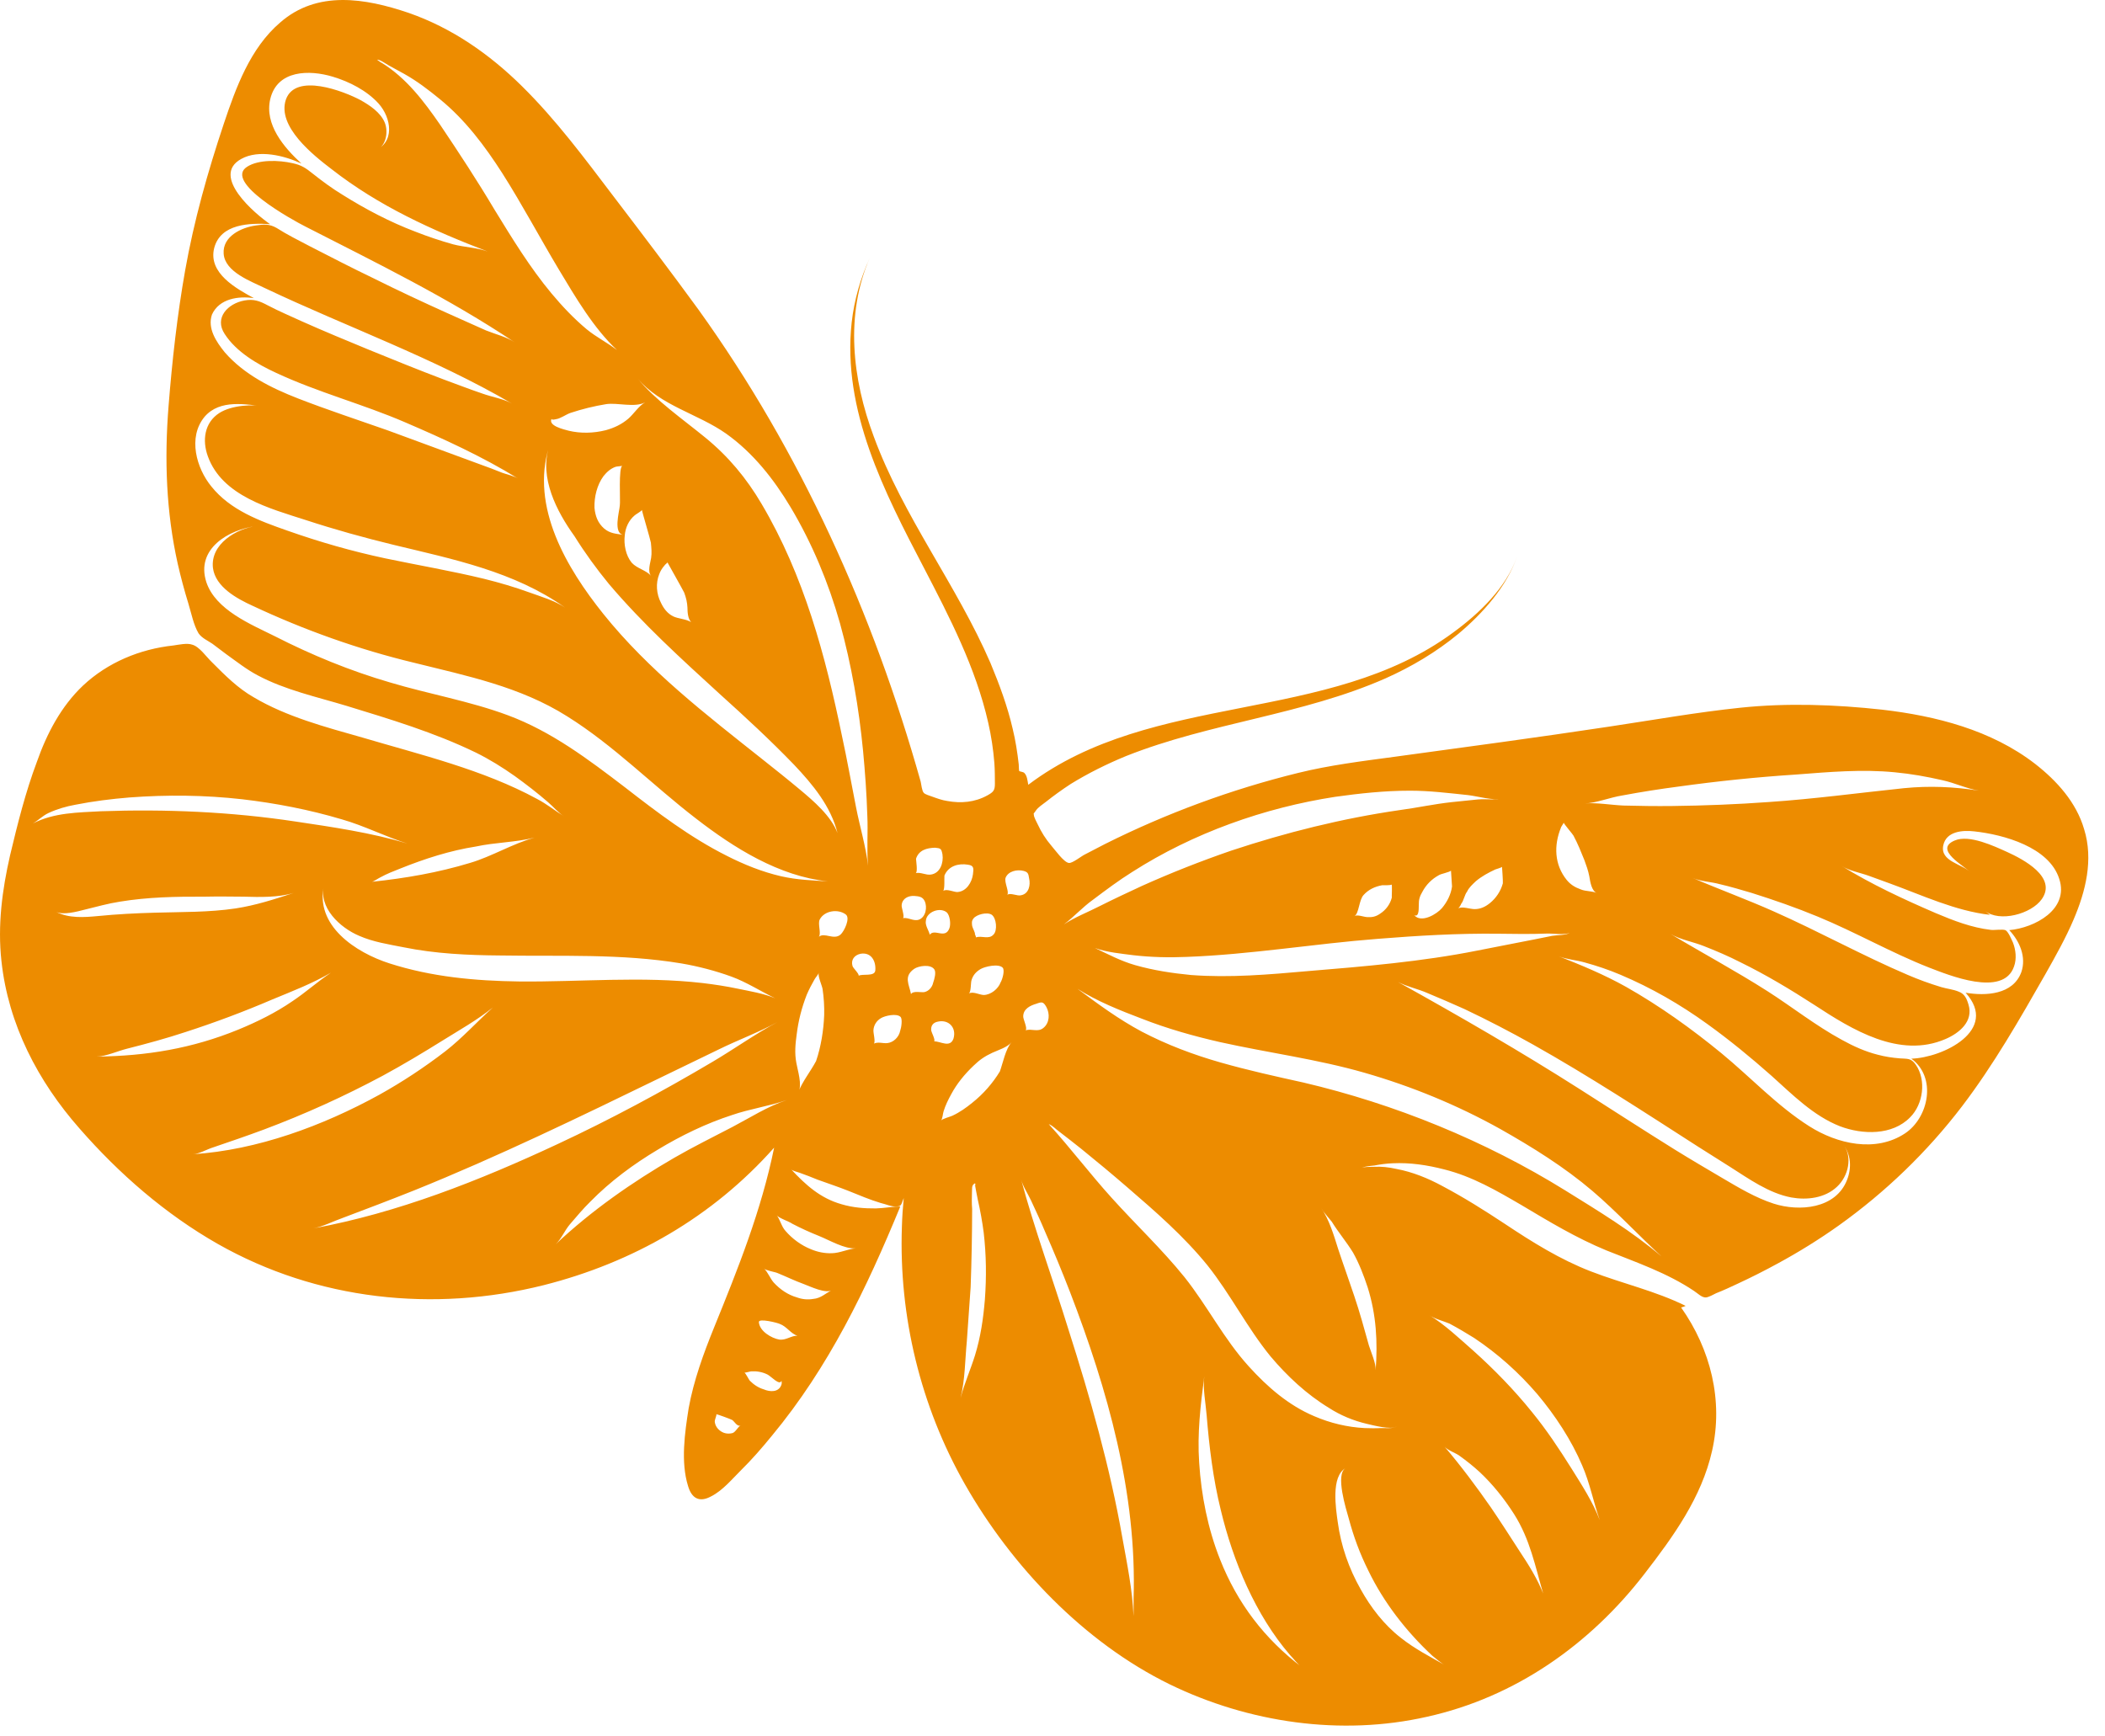 <svg width="80" height="66" viewBox="0 0 80 66" fill="none" xmlns="http://www.w3.org/2000/svg">
<path d="M77.739 37.019C76.757 38.741 75.774 40.463 74.568 42.048C73.235 43.793 71.656 45.312 69.88 46.581C69.142 47.106 68.364 47.589 67.564 48.023C67.068 48.294 66.565 48.549 66.037 48.794C65.774 48.917 65.494 49.048 65.222 49.154C65.124 49.201 64.95 49.302 64.836 49.315C64.681 49.327 64.523 49.16 64.379 49.066C63.357 48.38 62.188 47.982 61.053 47.528C59.911 47.057 58.879 46.435 57.822 45.804C56.886 45.258 55.949 44.712 54.882 44.447C54.244 44.283 53.596 44.184 52.928 44.215C52.692 44.224 52.447 44.258 52.227 44.301C52.112 44.314 51.819 44.331 51.735 44.41C51.803 44.338 52.111 44.355 52.209 44.349C52.502 44.333 52.778 44.365 53.069 44.43C53.684 44.544 54.279 44.788 54.816 45.08C55.642 45.517 56.41 46.002 57.193 46.519C58.239 47.215 59.287 47.87 60.462 48.325C61.662 48.789 62.915 49.067 64.062 49.635C64.013 49.658 63.964 49.681 63.89 49.696C65.01 51.28 65.501 53.237 65.067 55.145C64.669 56.916 63.595 58.399 62.507 59.809C60.433 62.502 57.596 64.507 54.233 65.253C50.967 65.993 47.459 65.483 44.448 64.017C41.198 62.424 38.446 59.534 36.669 56.411C34.984 53.445 34.158 50.038 34.276 46.633C34.286 46.267 34.312 45.894 34.346 45.537C34.26 45.738 34.273 45.852 34.093 45.856C33.906 45.883 33.649 45.762 33.471 45.725C33.051 45.599 32.649 45.426 32.255 45.268C31.861 45.111 31.458 44.978 31.071 44.838C30.846 44.742 30.628 44.663 30.387 44.575C30.314 44.548 30.112 44.502 30.065 44.444C30.626 45.045 31.182 45.548 31.989 45.774C32.409 45.899 32.847 45.935 33.286 45.931C33.604 45.923 33.915 45.859 34.215 45.859C32.926 48.988 31.503 51.959 29.333 54.575C28.962 55.029 28.584 55.466 28.158 55.886C27.815 56.226 27.47 56.648 27.033 56.872C26.571 57.127 26.283 56.941 26.149 56.481C25.865 55.571 26.025 54.453 26.173 53.521C26.364 52.469 26.734 51.454 27.135 50.465C28.051 48.212 28.932 46.016 29.421 43.621C27.079 46.258 24.055 47.989 20.663 48.848C16.478 49.897 12.042 49.418 8.277 47.281C6.283 46.145 4.527 44.617 3.021 42.892C1.443 41.1 0.314 38.938 0.055 36.531C-0.095 35.177 0.08 33.831 0.384 32.505C0.669 31.309 0.97 30.106 1.4 28.962C1.779 27.883 2.32 26.848 3.155 26.058C4.09 25.18 5.316 24.669 6.597 24.533C6.785 24.506 7.112 24.433 7.305 24.503C7.58 24.576 7.846 24.974 8.06 25.175C8.551 25.668 9.042 26.162 9.642 26.503C10.891 27.245 12.377 27.636 13.765 28.031C15.976 28.686 18.368 29.255 20.412 30.368C20.781 30.558 21.107 30.827 21.443 31.031C21.219 30.895 21.03 30.662 20.832 30.494C20.427 30.141 19.988 29.804 19.566 29.499C19.087 29.161 18.607 28.863 18.085 28.605C16.504 27.838 14.825 27.336 13.164 26.827C12.042 26.488 10.838 26.227 9.795 25.67C9.37 25.447 8.988 25.143 8.597 24.864C8.414 24.729 8.254 24.603 8.071 24.468C7.895 24.349 7.67 24.253 7.545 24.071C7.358 23.757 7.273 23.315 7.161 22.946C7.004 22.437 6.871 21.938 6.755 21.43C6.313 19.449 6.245 17.455 6.406 15.434C6.543 13.705 6.737 11.969 7.035 10.286C7.372 8.383 7.894 6.535 8.505 4.705C8.966 3.327 9.511 1.829 10.644 0.859C12.052 -0.379 13.882 -0.069 15.526 0.488C17.178 1.062 18.607 2.061 19.835 3.274C21.134 4.554 22.216 6.015 23.308 7.452C24.391 8.873 25.483 10.31 26.541 11.762C30.428 17.172 33.189 23.307 34.99 29.709C35.012 29.799 35.037 30.069 35.109 30.136C35.156 30.194 35.342 30.248 35.414 30.274C35.607 30.344 35.801 30.415 35.995 30.444C36.521 30.54 37.043 30.497 37.522 30.234C37.761 30.102 37.812 30.038 37.811 29.778C37.81 29.518 37.809 29.258 37.791 29.005C37.749 28.483 37.673 27.977 37.557 27.469C37.085 25.382 36.088 23.46 35.115 21.587C33.615 18.715 32 15.596 32.368 12.255C32.465 11.387 32.707 10.572 33.062 9.785C32.108 11.955 32.39 14.411 33.209 16.597C34.322 19.629 36.358 22.231 37.643 25.202C37.979 26.009 38.29 26.847 38.486 27.698C38.596 28.148 38.665 28.598 38.717 29.055C38.724 29.112 38.719 29.274 38.735 29.307C38.742 29.324 38.889 29.336 38.928 29.378C39.039 29.486 39.05 29.682 39.079 29.829C43.813 26.257 50.472 27.546 55.22 24.047C56.208 23.326 57.252 22.338 57.658 21.145C57.269 22.29 56.346 23.322 55.422 24.094C54.582 24.787 53.639 25.346 52.659 25.783C49.498 27.177 46 27.464 42.801 28.735C42.077 29.032 41.36 29.387 40.69 29.8C40.367 30.011 40.051 30.238 39.744 30.482C39.627 30.576 39.454 30.677 39.36 30.821C39.208 31.053 39.288 30.795 39.291 30.974C39.297 31.072 39.39 31.229 39.436 31.328C39.574 31.624 39.738 31.889 39.959 32.147C40.085 32.289 40.437 32.786 40.624 32.8C40.754 32.819 41.103 32.536 41.235 32.475C41.491 32.335 41.755 32.212 41.994 32.081C44.32 30.916 46.801 30 49.34 29.377C50.527 29.084 51.76 28.931 52.968 28.769C55.703 28.396 58.422 28.031 61.158 27.618C62.808 27.37 64.475 27.074 66.14 26.9C67.918 26.713 69.754 26.779 71.531 26.974C73.566 27.209 75.682 27.746 77.347 29.036C78.168 29.677 78.91 30.494 79.207 31.519C79.566 32.676 79.265 33.88 78.804 34.957C78.517 35.633 78.124 36.338 77.739 37.019ZM28.148 54.185C28.008 54.23 27.916 54.032 27.828 53.973C27.772 53.939 27.24 53.746 27.224 53.753C27.247 53.803 27.145 53.971 27.167 54.061C27.194 54.249 27.345 54.399 27.514 54.461C27.611 54.496 27.732 54.499 27.839 54.47C27.962 54.432 28.058 54.207 28.148 54.185ZM28.841 50.251C28.864 50.601 29.328 50.866 29.612 50.915C29.871 50.954 30.08 50.757 30.307 50.771C30.049 50.691 29.902 50.418 29.636 50.322C29.556 50.279 28.829 50.096 28.841 50.251ZM29.695 52.641C29.721 52.569 29.706 52.536 29.699 52.479C29.636 52.688 29.297 52.305 29.169 52.245C28.984 52.15 28.766 52.112 28.57 52.123C28.546 52.114 28.3 52.188 28.292 52.172C28.348 52.206 28.448 52.42 28.495 52.478C28.646 52.629 28.821 52.748 29.031 52.81C29.256 52.906 29.589 52.931 29.695 52.641ZM31.64 49.026C31.399 49.198 30.797 48.897 30.532 48.8C30.193 48.677 29.88 48.522 29.559 48.392C29.478 48.349 29.09 48.289 29.035 48.215C29.17 48.332 29.276 48.603 29.402 48.745C29.647 49.012 29.943 49.215 30.29 49.314C30.483 49.385 30.694 49.407 30.898 49.372C31.208 49.348 31.376 49.149 31.64 49.026ZM29.513 46.186C29.647 46.344 29.697 46.622 29.855 46.789C30.115 47.089 30.45 47.334 30.82 47.483C31.069 47.587 31.336 47.643 31.613 47.634C31.93 47.627 32.219 47.472 32.529 47.448C32.105 47.485 31.521 47.136 31.126 46.978C30.78 46.839 30.451 46.691 30.106 46.511C30.011 46.435 29.583 46.294 29.513 46.186ZM35.893 33.28C35.882 33.386 35.912 33.793 35.845 33.865C35.978 33.763 36.274 33.925 36.405 33.904C36.731 33.873 36.935 33.537 36.976 33.237C37.007 33.002 37.018 32.896 36.783 32.866C36.435 32.807 36.042 32.91 35.893 33.28ZM35.336 35.527C35.521 35.279 35.924 35.713 36.083 35.279C36.144 35.109 36.096 34.791 35.985 34.682C35.723 34.463 35.213 34.661 35.188 34.994C35.15 35.172 35.299 35.363 35.336 35.527ZM34.813 32.641C34.818 32.739 34.88 33.131 34.806 33.186C34.986 33.142 35.186 33.269 35.374 33.242C35.733 33.195 35.866 32.792 35.818 32.473C35.775 32.252 35.751 32.244 35.54 32.221C35.222 32.229 34.919 32.31 34.813 32.641ZM32.151 34.764C31.865 34.537 31.334 34.604 31.154 34.949C31.069 35.109 31.221 35.479 31.12 35.607C31.336 35.425 31.686 35.744 31.944 35.523C32.086 35.397 32.318 34.907 32.151 34.764ZM24.233 14.383C24.894 15.199 25.931 15.918 26.807 16.634C27.682 17.349 28.367 18.173 28.942 19.149C30.552 21.869 31.371 24.917 32.003 27.993C32.198 28.885 32.353 29.776 32.532 30.675C32.674 31.411 32.906 32.166 32.991 32.908C32.934 32.313 32.994 31.623 32.962 30.996C32.936 30.166 32.877 29.351 32.801 28.543C32.643 26.912 32.362 25.277 31.925 23.696C31.488 22.154 30.869 20.657 30.045 19.276C29.407 18.21 28.621 17.212 27.6 16.485C26.523 15.723 25.099 15.424 24.233 14.383ZM23.654 17.703C23.621 17.718 23.425 17.729 23.392 17.744C23.204 17.812 23.062 17.939 22.935 18.098C22.69 18.433 22.58 18.885 22.593 19.3C22.625 19.627 22.724 19.881 22.962 20.091C23.193 20.285 23.413 20.283 23.696 20.331C23.291 20.279 23.541 19.44 23.556 19.213C23.584 19.059 23.498 17.755 23.654 17.703ZM23.744 20.349C23.702 20.689 23.78 21.114 24.009 21.389C24.214 21.614 24.562 21.672 24.743 21.889C24.602 21.714 24.716 21.4 24.746 21.206C24.776 21.011 24.756 20.84 24.737 20.628C24.716 20.497 24.388 19.406 24.397 19.382C24.38 19.431 24.14 19.562 24.115 19.594C23.898 19.775 23.768 20.056 23.744 20.349ZM21.832 20.378C21.15 19.432 20.494 18.153 20.867 16.976C20.154 19.274 21.538 21.598 22.931 23.336C24.653 25.482 26.844 27.169 28.978 28.862C29.456 29.241 29.933 29.62 30.395 30.007C30.919 30.444 31.587 31.015 31.83 31.665C31.573 30.641 30.888 29.817 30.176 29.065C29.282 28.138 28.33 27.258 27.362 26.386C25.894 25.044 24.433 23.719 23.141 22.195C22.676 21.629 22.229 21.015 21.832 20.378ZM25.367 21.377C25.359 21.401 25.267 21.464 25.259 21.488C25.166 21.591 25.098 21.703 25.054 21.824C24.915 22.17 24.944 22.578 25.122 22.916C25.222 23.13 25.371 23.321 25.58 23.425C25.765 23.519 26.09 23.528 26.265 23.647C26.139 23.505 26.129 23.269 26.126 23.09C26.115 22.894 26.079 22.731 26.003 22.525C25.957 22.426 25.375 21.394 25.367 21.377ZM23.043 15.36C22.577 15.436 22.127 15.546 21.675 15.696C21.503 15.757 21.295 15.914 21.124 15.934C21.124 15.934 20.927 15.985 20.97 15.905C20.8 16.185 21.446 16.325 21.608 16.37C22.06 16.48 22.557 16.469 23.024 16.351C23.343 16.262 23.623 16.132 23.882 15.911C24.082 15.738 24.277 15.426 24.517 15.294C24.113 15.503 23.476 15.298 23.043 15.36ZM14.507 2.388C15.435 2.958 16.11 3.847 16.728 4.743C17.447 5.812 18.142 6.872 18.795 7.971C19.465 9.063 20.142 10.172 20.961 11.154C21.371 11.645 21.806 12.105 22.299 12.517C22.657 12.811 23.074 13.018 23.449 13.305C22.56 12.475 21.869 11.293 21.238 10.243C20.515 9.035 19.85 7.781 19.093 6.589C18.43 5.554 17.685 4.557 16.714 3.766C16.292 3.421 15.854 3.084 15.365 2.81C15.173 2.699 14.964 2.596 14.772 2.485C14.692 2.442 14.421 2.248 14.331 2.269C14.363 2.295 14.514 2.405 14.507 2.388ZM8.544 13.393C9.278 14.235 10.297 14.743 11.327 15.145C12.454 15.583 13.591 15.955 14.719 16.352C15.903 16.783 17.094 17.23 18.278 17.662C18.544 17.758 18.81 17.855 19.083 17.968C19.252 18.03 19.519 18.086 19.687 18.188C18.335 17.354 16.857 16.679 15.402 16.054C13.794 15.359 12.082 14.914 10.492 14.171C9.777 13.842 8.976 13.373 8.539 12.694C8.133 12.081 8.66 11.534 9.29 11.421C9.641 11.357 9.859 11.437 10.179 11.608C10.604 11.831 11.055 12.022 11.489 12.221C12.324 12.594 13.169 12.942 14.013 13.291C14.955 13.674 15.896 14.058 16.846 14.417C17.353 14.602 17.844 14.794 18.344 14.963C18.682 15.086 19.16 15.164 19.464 15.343C16.486 13.602 13.191 12.431 10.075 10.954C9.553 10.696 8.546 10.343 8.5 9.642C8.453 8.982 9.178 8.644 9.725 8.57C10.044 8.521 10.239 8.511 10.512 8.664C10.912 8.919 11.329 9.126 11.754 9.349C12.572 9.77 13.39 10.191 14.217 10.588C15.132 11.044 16.056 11.476 16.996 11.9C17.478 12.117 17.985 12.342 18.467 12.558C18.812 12.698 19.265 12.808 19.56 13.011C17.052 11.332 14.299 9.988 11.611 8.613C11.114 8.364 8.494 6.917 9.388 6.34C9.835 6.051 10.615 6.089 11.108 6.2C11.464 6.275 11.615 6.384 11.902 6.612C12.252 6.89 12.619 7.16 13.011 7.399C13.891 7.951 14.821 8.44 15.795 8.809C16.262 8.992 16.738 9.152 17.222 9.287C17.634 9.396 18.122 9.409 18.532 9.559C16.431 8.753 14.398 7.835 12.598 6.427C11.913 5.904 10.52 4.809 10.865 3.785C11.227 2.754 13.062 3.463 13.703 3.806C14.056 4.003 14.463 4.274 14.623 4.661C14.776 5.031 14.662 5.646 14.203 5.739C15.025 5.436 14.88 4.481 14.383 3.93C13.933 3.438 13.275 3.103 12.646 2.915C11.758 2.647 10.538 2.654 10.272 3.761C10.042 4.731 10.791 5.605 11.457 6.217C10.815 5.915 9.837 5.669 9.168 6.041C7.987 6.692 9.705 8.138 10.264 8.519C9.5 8.474 8.385 8.492 8.14 9.429C7.903 10.383 8.977 10.965 9.65 11.333C9.067 11.244 8.332 11.346 8.055 11.957C7.878 12.48 8.214 12.986 8.544 13.393ZM8.031 18.488C8.755 19.394 9.866 19.799 10.922 20.169C12.146 20.601 13.373 20.952 14.643 21.223C15.888 21.484 17.151 21.698 18.396 22C18.985 22.146 19.567 22.317 20.122 22.519C20.557 22.677 21.09 22.83 21.473 23.093C19.55 21.723 17.204 21.252 14.966 20.711C13.835 20.436 12.728 20.129 11.616 19.765C10.269 19.33 8.444 18.857 7.9 17.345C7.68 16.745 7.764 16.065 8.335 15.698C8.799 15.402 9.597 15.35 10.131 15.462C9.344 15.368 8.366 15.162 7.778 15.837C7.122 16.625 7.472 17.805 8.031 18.488ZM23.759 29.931C24.986 30.884 26.229 31.829 27.617 32.526C28.275 32.861 28.967 33.14 29.686 33.306C30.293 33.445 30.861 33.46 31.462 33.501C29.605 33.304 27.901 32.233 26.46 31.119C24.802 29.846 23.339 28.342 21.555 27.227C19.764 26.096 17.75 25.692 15.73 25.189C13.629 24.684 11.559 23.945 9.607 23.029C8.996 22.752 8.187 22.307 8.093 21.588C7.988 20.675 8.996 20.084 9.755 19.991C8.694 20.125 7.43 20.855 7.842 22.127C8.196 23.186 9.531 23.727 10.446 24.183C11.842 24.896 13.306 25.497 14.815 25.937C16.307 26.384 17.854 26.646 19.311 27.19C20.962 27.805 22.357 28.86 23.759 29.931ZM19.013 36.317C17.785 36.308 16.534 36.249 15.337 36.005C14.762 35.892 14.179 35.803 13.649 35.569C12.925 35.264 12.084 34.493 12.319 33.621C11.943 35.18 13.525 36.208 14.8 36.617C16.404 37.132 18.059 37.283 19.735 37.305C22.052 37.327 24.393 37.098 26.704 37.365C27.15 37.418 27.603 37.487 28.048 37.581C28.493 37.674 29.036 37.762 29.462 37.945C28.892 37.669 28.372 37.329 27.792 37.118C27.188 36.898 26.526 36.726 25.895 36.619C23.611 36.239 21.298 36.355 19.013 36.317ZM15.224 33.008C14.969 33.107 14.697 33.214 14.458 33.346C14.375 33.384 14.226 33.494 14.136 33.516C15.417 33.38 16.643 33.169 17.873 32.796C18.701 32.55 19.479 32.067 20.315 31.838C19.578 32.021 18.813 32.017 18.085 32.176C17.113 32.328 16.153 32.635 15.224 33.008ZM3.838 30.835C6.305 30.748 8.783 30.856 11.221 31.224C12.623 31.433 14.13 31.653 15.485 32.064C14.638 31.797 13.844 31.385 12.989 31.142C11.754 30.774 10.476 30.528 9.203 30.379C7.784 30.219 6.353 30.204 4.918 30.311C4.241 30.366 3.539 30.453 2.861 30.588C2.509 30.652 2.173 30.749 1.843 30.902C1.613 31.01 1.453 31.184 1.247 31.301C2.055 30.884 2.958 30.884 3.838 30.835ZM5.896 34.69C6.906 34.66 7.939 34.68 8.951 34.529C9.719 34.412 10.433 34.179 11.164 33.939C10.565 34.118 9.874 34.099 9.264 34.082C8.76 34.077 8.256 34.071 7.759 34.082C6.694 34.077 5.62 34.096 4.558 34.271C4.108 34.34 3.666 34.466 3.215 34.576C2.929 34.649 2.412 34.79 2.131 34.66C2.629 34.91 3.191 34.868 3.729 34.818C4.439 34.747 5.164 34.71 5.896 34.69ZM9.053 39.136C9.777 38.838 10.478 38.492 11.116 38.053C11.621 37.718 12.072 37.307 12.578 36.971C11.867 37.383 11.118 37.671 10.361 37.984C9.275 38.45 8.182 38.86 7.05 39.227C6.319 39.468 5.59 39.667 4.836 39.858C4.476 39.946 4.031 40.154 3.673 40.16C5.569 40.139 7.301 39.852 9.053 39.136ZM14.419 41.609C15.295 41.12 16.123 40.574 16.921 39.961C17.569 39.458 18.123 38.839 18.731 38.294C18.133 38.774 17.48 39.138 16.843 39.536C16.081 40.011 15.329 40.462 14.545 40.888C13.084 41.67 11.576 42.353 10.04 42.929C9.39 43.171 8.75 43.39 8.109 43.608C7.863 43.683 7.565 43.862 7.329 43.872C9.782 43.711 12.264 42.794 14.419 41.609ZM21.176 43.493C23.186 42.556 25.159 41.496 27.078 40.36C27.896 39.878 28.692 39.306 29.543 38.85C28.824 39.245 28.052 39.525 27.318 39.887C26.584 40.249 25.843 40.595 25.109 40.957C22.018 42.459 18.926 43.961 15.752 45.241C14.839 45.606 13.918 45.955 13.014 46.296C12.669 46.417 12.281 46.618 11.913 46.689C15.11 46.102 18.21 44.877 21.176 43.493ZM29.901 41.812C29.228 42.046 28.493 42.148 27.82 42.382C26.843 42.697 25.878 43.166 25.002 43.696C24.076 44.248 23.195 44.899 22.434 45.675C22.158 45.944 21.914 46.239 21.654 46.541C21.46 46.771 21.33 47.093 21.121 47.291C22.474 46.018 24.016 44.938 25.628 44.005C26.338 43.594 27.089 43.224 27.831 42.837C28.508 42.482 29.171 42.053 29.901 41.812ZM31.015 40.33C31.201 39.782 31.299 39.174 31.323 38.581C31.332 38.256 31.309 37.906 31.261 37.587C31.233 37.44 31.079 37.11 31.115 36.973C31.105 37.038 30.997 37.149 30.954 37.229C30.843 37.421 30.748 37.606 30.661 37.807C30.469 38.297 30.341 38.798 30.279 39.309C30.228 39.674 30.194 40.031 30.265 40.399C30.307 40.66 30.502 41.251 30.34 41.507C30.506 41.089 30.801 40.731 31.015 40.33ZM33.265 36.893C33.299 36.536 33.113 36.182 32.705 36.252C32.468 36.302 32.332 36.486 32.399 36.715C32.413 36.789 32.66 37.015 32.633 37.088C32.774 37.002 33.234 37.129 33.265 36.893ZM34.928 34.954C35.183 34.855 35.25 34.483 35.143 34.252C35.066 34.087 34.936 34.068 34.75 34.054C34.522 34.04 34.291 34.148 34.268 34.399C34.25 34.488 34.387 34.825 34.32 34.897C34.524 34.862 34.723 35.03 34.928 34.954ZM34.211 39.181C34.255 39.06 34.304 38.736 34.225 38.652C34.075 38.502 33.624 38.611 33.484 38.697C33.31 38.798 33.208 38.966 33.195 39.153C33.184 39.258 33.28 39.594 33.213 39.666C33.378 39.589 33.555 39.667 33.726 39.647C33.955 39.621 34.163 39.423 34.211 39.181ZM35.465 37.352C35.517 37.207 35.581 36.957 35.511 36.849C35.37 36.634 34.905 36.711 34.739 36.828C34.332 37.118 34.552 37.417 34.623 37.785C34.7 37.648 34.999 37.73 35.13 37.709C35.293 37.673 35.427 37.53 35.465 37.352ZM38.218 33.36C38.156 33.529 38.366 33.893 38.281 34.013C38.397 33.918 38.67 34.072 38.809 34.027C39.104 33.97 39.17 33.638 39.111 33.385C39.084 33.197 39.061 33.147 38.9 33.102C38.649 33.039 38.322 33.111 38.218 33.36ZM37.052 35.508C37.037 35.475 37.106 35.624 37.09 35.631C37.312 35.548 37.575 35.726 37.76 35.52C37.91 35.369 37.874 34.904 37.691 34.769C37.515 34.651 37.105 34.761 36.995 34.913C36.92 35.009 36.934 35.082 36.947 35.196C36.961 35.27 37.07 35.46 37.052 35.508ZM36.236 39.48C36.362 39.06 36.053 38.743 35.652 38.83C35.448 38.865 35.371 39.001 35.391 39.172C35.397 39.229 35.56 39.535 35.501 39.582C35.737 39.572 36.104 39.842 36.236 39.48ZM38.027 37.341C38.096 37.229 38.194 36.882 38.108 36.782C37.949 36.615 37.426 36.739 37.269 36.832C37.095 36.933 36.977 37.068 36.923 37.254C36.888 37.35 36.911 37.701 36.82 37.763C36.977 37.67 37.225 37.815 37.388 37.819C37.665 37.811 37.939 37.582 38.027 37.341ZM60.233 30.537C60.697 30.501 61.223 30.597 61.694 30.618C62.304 30.634 62.93 30.643 63.549 30.636C64.785 30.621 66.007 30.573 67.229 30.484C68.941 30.368 70.639 30.138 72.36 29.958C73.339 29.862 74.241 29.903 75.213 30.052C74.759 29.982 74.293 29.758 73.824 29.656C73.218 29.517 72.627 29.412 72.019 29.355C70.777 29.231 69.506 29.343 68.267 29.439C66.767 29.536 65.274 29.691 63.805 29.895C63.086 29.989 62.376 30.1 61.656 30.235C61.207 30.304 60.631 30.532 60.233 30.537ZM59.321 31.464C59.05 32.132 59.071 32.864 59.543 33.447C59.685 33.621 59.852 33.724 60.07 33.803C60.271 33.89 60.516 33.856 60.7 33.95C60.483 33.871 60.436 33.512 60.401 33.307C60.358 33.087 60.29 32.898 60.214 32.692C60.085 32.371 59.963 32.067 59.8 31.762C59.777 31.712 59.43 31.312 59.431 31.272C59.423 31.296 59.313 31.448 59.321 31.464ZM56.925 35.49C55.412 35.473 53.889 35.562 52.38 35.683C49.96 35.869 47.524 36.282 45.098 36.371C44.43 36.401 43.739 36.383 43.083 36.308C42.612 36.246 42.069 36.199 41.61 36.032C42.123 36.273 42.58 36.522 43.137 36.683C43.831 36.881 44.544 36.99 45.258 37.059C46.735 37.172 48.219 37.042 49.703 36.911C51.847 36.734 54.049 36.55 56.159 36.128C56.878 35.993 57.59 35.842 58.31 35.707C58.531 35.664 58.751 35.621 58.989 35.571C59.193 35.536 59.502 35.552 59.675 35.451C59.461 35.551 59.024 35.474 58.788 35.484C58.177 35.508 57.551 35.499 56.925 35.49ZM52.884 33.623C52.859 33.654 52.575 33.647 52.534 33.646C52.256 33.695 52.009 33.81 51.824 34.017C51.648 34.199 51.65 34.72 51.477 34.821C51.584 34.75 51.834 34.855 51.956 34.858C52.143 34.871 52.29 34.843 52.456 34.725C52.671 34.585 52.831 34.37 52.895 34.119C52.888 34.103 52.917 33.607 52.884 33.623ZM55.144 33.091C55.11 33.147 54.742 33.218 54.684 33.265C54.411 33.412 54.194 33.634 54.056 33.899C53.954 34.067 53.918 34.204 53.921 34.383C53.911 34.448 53.956 34.888 53.747 34.785C54.015 35.102 54.611 34.743 54.804 34.513C54.998 34.282 55.144 33.993 55.184 33.694C55.178 33.636 55.144 33.091 55.144 33.091ZM55.532 34.354C55.515 34.402 55.447 34.514 55.414 34.53C55.571 34.436 55.868 34.558 56.047 34.555C56.267 34.553 56.448 34.468 56.623 34.327C56.856 34.138 57.034 33.874 57.115 33.576C57.125 33.511 57.084 32.948 57.084 32.948C57.059 32.98 56.845 33.039 56.829 33.047C56.565 33.17 56.309 33.309 56.093 33.491C55.968 33.609 55.826 33.736 55.757 33.888C55.656 34.016 55.633 34.227 55.532 34.354ZM40.43 35.137C40.844 34.864 41.354 34.666 41.791 34.442C42.327 34.172 42.855 33.926 43.399 33.673C44.51 33.174 45.629 32.733 46.786 32.334C48.871 31.642 51.009 31.107 53.189 30.792C53.851 30.704 54.505 30.56 55.174 30.488C55.501 30.457 55.843 30.417 56.17 30.386C56.479 30.361 56.844 30.412 57.138 30.355C56.737 30.442 56.173 30.264 55.792 30.221C55.054 30.144 54.308 30.05 53.567 30.054C52.624 30.053 51.669 30.157 50.747 30.286C48.051 30.701 45.349 31.66 43.031 33.142C42.518 33.462 42.028 33.83 41.538 34.199C41.131 34.489 40.804 34.862 40.43 35.137ZM38 40.724C38.114 40.41 38.219 39.859 38.445 39.614C38.277 39.812 37.941 39.909 37.71 40.016C37.43 40.147 37.231 40.28 36.997 40.509C36.663 40.826 36.369 41.184 36.154 41.584C36.035 41.801 35.931 42.01 35.86 42.243C35.834 42.316 35.819 42.543 35.761 42.59C35.844 42.511 36.098 42.453 36.197 42.407C36.477 42.276 36.718 42.104 36.951 41.915C37.375 41.577 37.727 41.172 38 40.724ZM39.656 39.069C39.889 38.88 39.906 38.531 39.767 38.275C39.651 38.068 39.593 38.075 39.388 38.151C39.158 38.218 38.895 38.341 38.887 38.625C38.876 38.73 39.061 39.085 38.978 39.164C39.2 39.081 39.439 39.25 39.656 39.069ZM36.506 53.136C36.642 52.611 36.885 52.057 37.054 51.517C37.269 50.815 37.369 50.126 37.43 49.396C37.493 48.543 37.484 47.705 37.385 46.848C37.331 46.432 37.254 46.007 37.159 45.59C37.138 45.499 37.045 45.001 37.053 45.017C37.085 45.042 37.067 45.091 37.035 45.066C37.09 45.14 37.079 44.945 37.038 44.984C36.913 45.062 36.951 45.185 36.939 45.331C36.933 45.535 36.928 45.738 36.946 45.95C36.944 46.934 36.925 47.926 36.889 48.925C36.846 49.607 36.787 50.297 36.744 50.979C36.675 51.693 36.679 52.434 36.506 53.136ZM43.081 60.783C43.215 56.769 42.094 52.817 40.666 49.11C40.37 48.345 40.05 47.572 39.721 46.823C39.553 46.419 39.368 46.024 39.184 45.629C39.061 45.365 38.865 45.075 38.8 44.805C39.316 46.73 40.013 48.612 40.603 50.523C41.435 53.125 42.185 55.764 42.656 58.453C42.833 59.434 43.041 60.441 43.079 61.426C43.085 61.223 43.083 61.003 43.081 60.783ZM49.026 62.906C47.709 61.373 46.862 59.341 46.395 57.392C46.102 56.205 45.956 54.989 45.858 53.791C45.822 53.326 45.707 52.778 45.769 52.308C45.625 53.418 45.498 54.48 45.574 55.589C45.653 56.835 45.903 58.103 46.367 59.271C47.022 60.932 48.058 62.294 49.485 63.374C49.309 63.255 49.176 63.057 49.026 62.906ZM54.434 62.932C53.443 62.01 52.586 60.905 52.001 59.693C51.685 59.058 51.443 58.409 51.258 57.712C51.169 57.393 50.727 56.014 51.148 55.798C50.57 56.107 50.772 57.358 50.84 57.847C50.961 58.754 51.263 59.616 51.713 60.409C52.093 61.095 52.603 61.759 53.233 62.248C53.774 62.678 54.352 62.97 54.953 63.312C54.768 63.218 54.593 63.058 54.434 62.932ZM58.647 60.566C58.342 59.525 58.151 58.511 57.542 57.55C57.168 56.963 56.735 56.422 56.236 55.953C55.99 55.727 55.735 55.525 55.464 55.33C55.312 55.22 55.03 55.131 54.903 54.989C55.526 55.722 56.115 56.511 56.663 57.299C57.046 57.862 57.412 58.434 57.771 58.989C58.107 59.494 58.434 60.023 58.647 60.566ZM54.316 49.987C54.9 50.337 55.479 50.889 55.987 51.334C56.782 52.047 57.549 52.833 58.218 53.665C58.777 54.347 59.253 55.068 59.721 55.812C60.118 56.45 60.532 57.079 60.798 57.778C60.556 57.088 60.422 56.368 60.131 55.702C59.718 54.73 59.101 53.794 58.423 52.987C57.722 52.171 56.928 51.458 56.025 50.855C55.713 50.66 55.409 50.481 55.088 50.309C54.863 50.214 54.524 50.131 54.316 49.987ZM50.503 53.511C49.662 53 48.917 52.304 48.286 51.555C47.397 50.465 46.765 49.195 45.892 48.098C44.995 46.991 43.914 46.051 42.842 45.127C42.269 44.631 41.681 44.143 41.1 43.672C40.813 43.444 40.526 43.217 40.248 43.006C40.128 42.921 40.002 42.779 39.857 42.727C40.678 43.628 41.416 44.608 42.245 45.525C43.161 46.543 44.16 47.481 45.018 48.545C45.891 49.643 46.515 50.897 47.463 51.939C48.165 52.715 48.976 53.42 49.949 53.829C50.552 54.09 51.206 54.246 51.864 54.28C52.068 54.286 52.271 54.291 52.466 54.28C52.605 54.276 52.962 54.31 53.078 54.216C52.887 54.365 52.152 54.166 51.95 54.12C51.433 54 50.934 53.791 50.503 53.511ZM50.615 46.437C50.473 46.262 50.315 46.095 50.206 45.905C50.519 46.361 50.69 46.944 50.855 47.469C51.05 48.06 51.262 48.643 51.465 49.25C51.676 49.874 51.846 50.497 52.024 51.136C52.098 51.383 52.298 51.811 52.282 52.079C52.361 50.999 52.307 49.981 51.978 48.931C51.828 48.479 51.653 48.019 51.42 47.606C51.171 47.201 50.864 46.842 50.615 46.437ZM63.146 47.756C62.344 47.026 61.42 46.033 60.521 45.268C59.456 44.36 58.24 43.603 57.015 42.911C55.388 42.004 53.651 41.29 51.867 40.777C50.059 40.256 48.203 40.018 46.368 39.61C45.358 39.379 44.365 39.1 43.383 38.715C42.578 38.409 41.693 38.059 40.949 37.583C41.746 38.174 42.512 38.74 43.394 39.212C44.348 39.71 45.346 40.087 46.387 40.384C47.429 40.681 48.48 40.913 49.531 41.145C53.022 41.964 56.441 43.359 59.489 45.248C60.761 46.039 62.017 46.797 63.146 47.756ZM70.196 44.849C70.38 44.382 70.345 43.877 70.039 43.478C70.424 43.961 70.249 44.704 69.815 45.107C69.356 45.542 68.67 45.621 68.079 45.515C67.222 45.353 66.464 44.804 65.752 44.353C65.352 44.099 64.929 43.835 64.529 43.58C62.467 42.255 60.389 40.896 58.242 39.691C57.401 39.22 56.526 38.765 55.651 38.351C55.193 38.143 54.718 37.943 54.244 37.743C53.89 37.587 53.47 37.502 53.125 37.322C55.481 38.631 57.787 39.963 60.041 41.399C61.241 42.164 62.447 42.946 63.663 43.703C64.255 44.069 64.864 44.427 65.472 44.785C66.08 45.143 66.721 45.527 67.406 45.749C68.374 46.06 69.767 45.952 70.196 44.849ZM78.261 33.405C77.879 32.199 76.151 31.721 75.032 31.6C74.586 31.548 73.966 31.596 73.854 32.13C73.723 32.752 74.584 32.833 74.9 33.167C74.663 32.916 73.468 32.29 74.29 31.946C74.842 31.709 75.797 32.166 76.28 32.383C76.89 32.66 78.189 33.338 77.597 34.176C77.199 34.743 75.987 35.067 75.438 34.621C75.501 34.672 75.565 34.722 75.629 34.773C74.315 34.623 73.054 34.027 71.822 33.579C71.556 33.482 71.29 33.385 71.025 33.289C70.71 33.174 70.273 33.097 69.986 32.91C71.113 33.608 72.342 34.179 73.572 34.709C74.248 34.995 74.932 35.258 75.654 35.343C75.783 35.363 76.118 35.307 76.223 35.358C76.335 35.427 76.449 35.714 76.503 35.83C76.609 36.101 76.648 36.444 76.543 36.734C76.136 37.926 74.045 37.056 73.313 36.776C71.864 36.207 70.519 35.43 69.079 34.838C68.258 34.498 67.421 34.207 66.574 33.94C66.178 33.823 65.759 33.698 65.355 33.605C65.032 33.515 64.625 33.504 64.32 33.366C65.349 33.809 66.388 34.187 67.401 34.638C69.121 35.4 70.771 36.316 72.5 37.054C72.926 37.237 73.337 37.386 73.78 37.52C73.99 37.583 74.242 37.606 74.442 37.693C74.66 37.772 74.745 37.953 74.812 38.183C75.006 38.815 74.473 39.264 73.938 39.493C72.185 40.251 70.377 39.128 68.963 38.202C68.043 37.608 67.123 37.054 66.136 36.571C65.686 36.34 65.212 36.139 64.745 35.956C64.351 35.799 63.849 35.712 63.489 35.499C64.713 36.232 65.972 36.909 67.171 37.673C68.115 38.277 69.006 38.984 70 39.524C70.433 39.764 70.891 39.971 71.367 40.09C71.642 40.163 71.901 40.202 72.193 40.227C72.486 40.251 72.625 40.206 72.805 40.463C73.22 41.052 73.089 41.975 72.596 42.466C71.918 43.164 70.78 43.132 69.927 42.808C68.921 42.415 68.121 41.604 67.327 40.891C66.541 40.194 65.73 39.529 64.884 38.92C63.855 38.177 62.758 37.545 61.584 37.049C61.133 36.858 60.682 36.707 60.222 36.581C59.899 36.49 59.525 36.464 59.228 36.342C60.113 36.692 60.958 37.04 61.799 37.51C63.081 38.237 64.285 39.099 65.423 40.033C66.529 40.942 67.54 42.035 68.763 42.809C69.819 43.48 71.282 43.821 72.4 43.079C73.303 42.477 73.613 40.949 72.64 40.239C73.829 40.206 75.989 39.159 74.702 37.733C75.463 37.859 76.505 37.815 76.822 36.945C77.016 36.373 76.756 35.772 76.361 35.354C77.323 35.267 78.644 34.571 78.261 33.405Z" fill="#ED8C00"/>
</svg>
